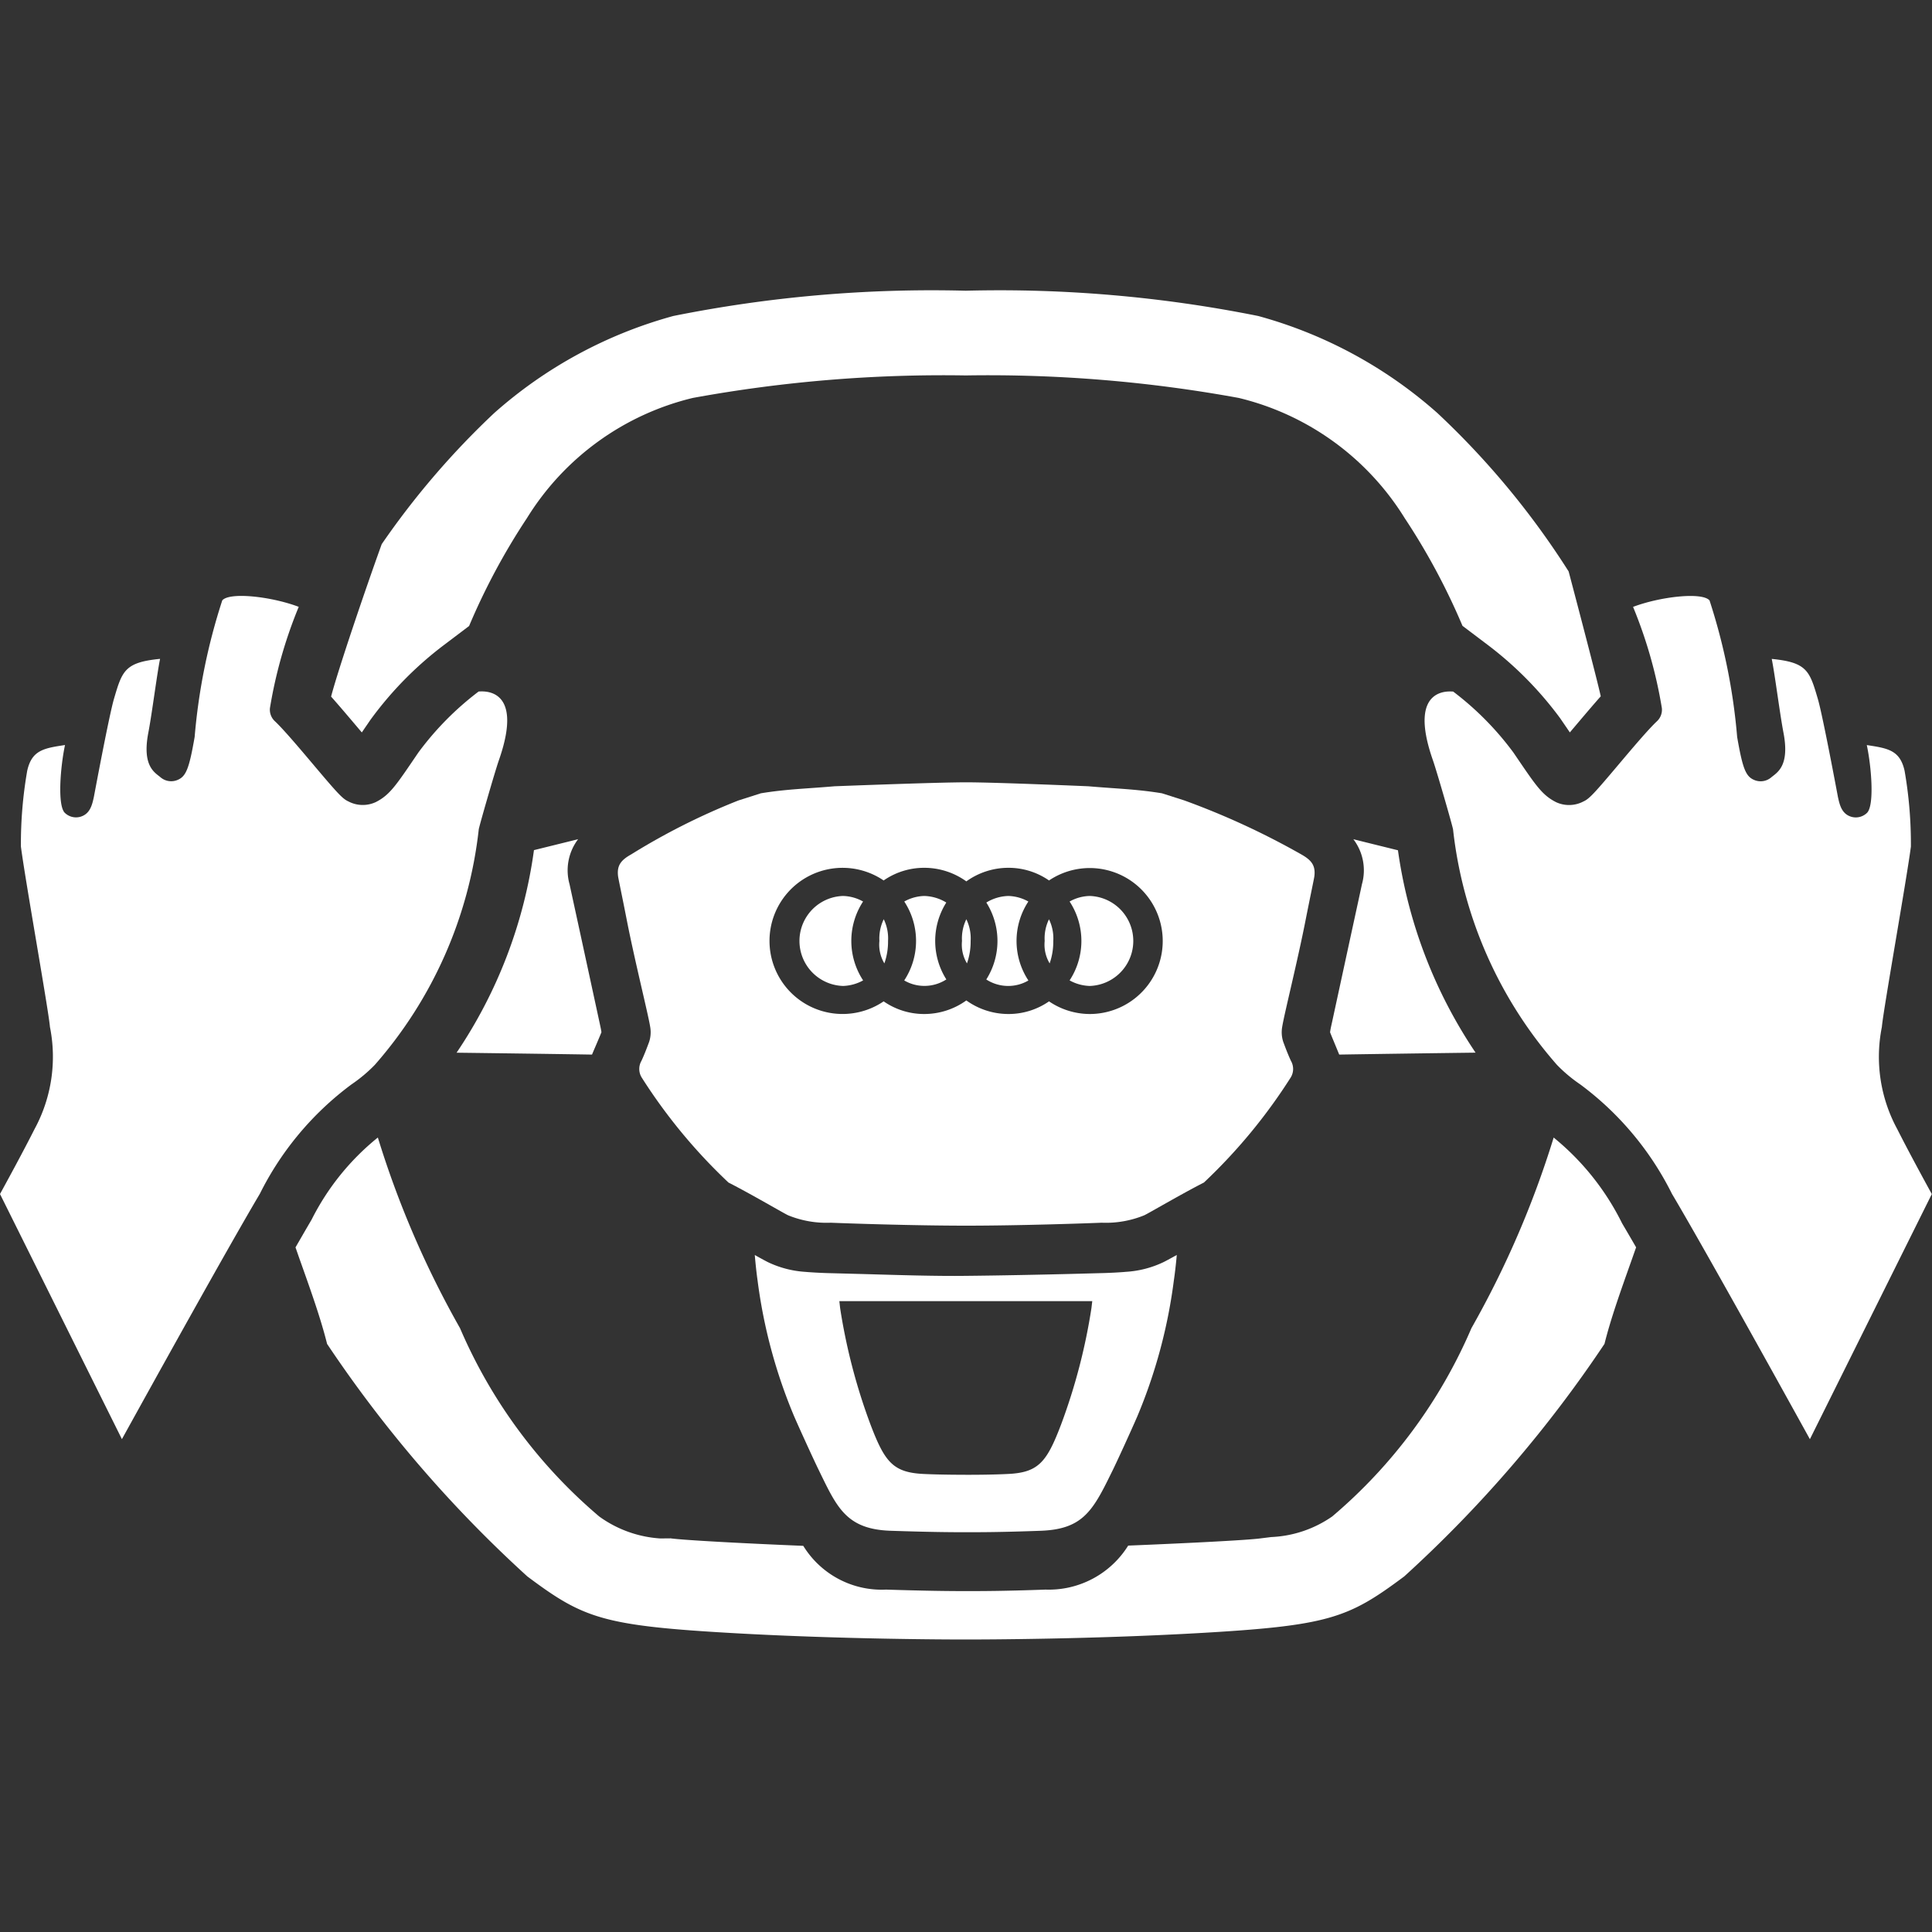 <svg xmlns="http://www.w3.org/2000/svg" viewBox="0 0 40 40"><rect x="0" y="0" width="40" height="40" fill="#333333" stroke="none"/><defs><style>.cls-1{fill:#fff;}</style></defs><g id="Ebene_1" data-name="Ebene 1"><path class="cls-1" d="M30.085,14.317c.004.012-.978-.172-.417,1.426.082.235.408,1.366.416,1.43a8.87,8.87,0,0,0,2.152,4.875,3.096,3.096,0,0,0,.482.404,6.334,6.334,0,0,1,1.898,2.265c.648,1.092,2.186,3.867,2.856,5.08l2.524-5.075c-.147-.268-.475-.869-.716-1.346a3.137,3.137,0,0,1-.318-2.113c.027-.337.51-3.037.601-3.734a8.793,8.793,0,0,0-.131-1.573c-.096-.425-.345-.464-.782-.53.094.438.162,1.248.004,1.404a.333.333,0,0,1-.323.081c-.2-.059-.242-.244-.278-.408-.003-.013-.312-1.677-.417-2.034-.17-.579-.222-.755-.954-.827.068.34.165,1.119.242,1.523.137.707-.139.832-.255.932a.339.339,0,0,1-.328.06c-.194-.07-.257-.221-.375-.898a12.474,12.474,0,0,0-.572-2.828c-.153-.178-1.023-.079-1.583.134a9.523,9.523,0,0,1,.596,2.095.325.325,0,0,1-.101.272c-.178.167-.504.552-.79.891-.501.594-.61.715-.73.769a.638.638,0,0,1-.569.016c-.299-.151-.427-.358-.883-1.027A6.195,6.195,0,0,0,30.085,14.317Z"/><path class="cls-1" d="M24.072,26.139a2.09,2.09,0,0,1-.765.193c-.033.004-.276.022-.522.027l-.485.013c-.686.018-1.643.037-2.303.043-.596.008-1.397-.016-2.037-.035l-.756-.02c-.245-.005-.487-.023-.525-.027a2.1,2.1,0,0,1-.766-.195c-.039-.018-.14-.073-.286-.154.018.213.04.403.057.521a10.785,10.785,0,0,0,.758,2.819c.122.28.404.897.508,1.109l.047.097c.345.707.554,1.134,1.445,1.163.811.027,1.238.03,1.549.03.312,0,.737,0,1.556-.03.854-.031,1.071-.398,1.445-1.162l.048-.097c.104-.213.386-.83.507-1.11a10.778,10.778,0,0,0,.757-2.819c.018-.118.041-.31.06-.522C24.217,26.064,24.114,26.12,24.072,26.139Zm-1.475.945a12.163,12.163,0,0,1-.627,2.405c-.297.782-.468.999-1.105,1.028-.3.015-.649.017-.799.017h-.072c-.027-.001-.487.001-.868-.017-.637-.03-.808-.246-1.105-1.028a12.164,12.164,0,0,1-.627-2.405l-.016-.145h5.236Z"/><path class="cls-1" d="M21.291,18.665A.898.898,0,0,0,20.876,18.55a.92.92,0,0,0-.455.136,1.489,1.489,0,0,1-.001,1.593.835.835,0,0,0,.453.134.826.826,0,0,0,.419-.113A1.486,1.486,0,0,1,21.291,18.665Z"/><path class="cls-1" d="M19.592,18.686a.92.92,0,0,0-.455-.136.895.895,0,0,0-.415.115,1.488,1.488,0,0,1-.001,1.634.825.825,0,0,0,.419.113.835.835,0,0,0,.453-.134A1.491,1.491,0,0,1,19.592,18.686Z"/><path class="cls-1" d="M17.869,18.665a.889.889,0,0,0-.416-.115.932.932,0,0,0,.001,1.863.91.91,0,0,0,.416-.115A1.489,1.489,0,0,1,17.869,18.665Z"/><path class="cls-1" d="M18.207,19.482a.756.756,0,0,0,.103.464,1.357,1.357,0,0,0,.076-.464.905.905,0,0,0-.089-.45A.906.906,0,0,0,18.207,19.482Z"/><path class="cls-1" d="M19.917,19.482a.755.755,0,0,0,.103.464,1.357,1.357,0,0,0,.076-.464.905.905,0,0,0-.089-.45A.906.906,0,0,0,19.917,19.482Z"/><path class="cls-1" d="M27.212,18.146c.03-.233-.066-.341-.273-.458a15.887,15.887,0,0,0-2.419-1.116l-.464-.148c-.528-.086-.928-.094-1.523-.145,0,0-1.899-.082-2.529-.082-.629,0-2.727.082-2.727.082-.595.051-.995.059-1.523.145l-.464.148A13.835,13.835,0,0,0,13.07,17.688c-.208.117-.303.225-.273.458.006.047.085.417.176.883.167.856.445,1.961.487,2.223a.642.642,0,0,1-.02.318c-.056.151-.1.265-.159.393a.336.336,0,0,0,.006.348,11.34,11.34,0,0,0,1.795,2.172c.471.24,1.157.644,1.237.679a2.105,2.105,0,0,0,.882.153c.21.009,1.646.061,2.803.061,1.157,0,2.593-.052,2.803-.061a2.105,2.105,0,0,0,.882-.153c.08-.035.766-.439,1.237-.679a11.338,11.338,0,0,0,1.795-2.172.336.336,0,0,0,.006-.348c-.059-.128-.103-.242-.159-.393a.642.642,0,0,1-.02-.318c.042-.262.32-1.367.487-2.223C27.127,18.563,27.206,18.193,27.212,18.146Zm-4.652,2.848h-0a1.506,1.506,0,0,1-.841-.262,1.468,1.468,0,0,1-.842.262,1.495,1.495,0,0,1-.87-.281,1.493,1.493,0,0,1-.87.281,1.468,1.468,0,0,1-.842-.262,1.513,1.513,0,1,1,0-2.503,1.469,1.469,0,0,1,.842-.262,1.491,1.491,0,0,1,.87.281,1.492,1.492,0,0,1,.87-.281,1.469,1.469,0,0,1,.842.262,1.511,1.511,0,1,1,.841,2.765Z"/><path class="cls-1" d="M21.629,19.482a.756.756,0,0,0,.103.464,1.364,1.364,0,0,0,.075-.464.898.898,0,0,0-.089-.449A.898.898,0,0,0,21.629,19.482Z"/><path class="cls-1" d="M22.561,18.55a.889.889,0,0,0-.416.115,1.488,1.488,0,0,1,0,1.633.91.91,0,0,0,.418.115A.932.932,0,0,0,22.561,18.55Z"/><path class="cls-1" d="M12.018,19.347c-.118-.542-.213-.978-.225-1.036a1.067,1.067,0,0,1,.176-.936c-.299.074-.607.15-.914.226a9.878,9.878,0,0,1-1.602,4.194c.879.011,2.156.028,2.804.039.021-.051.045-.107.07-.165.047-.11.095-.222.125-.297-.007-.057-.022-.12-.036-.187Z"/><path class="cls-1" d="M29.082,10.726a13.652,13.652,0,0,1,1.197,2.231l.532.402a7.42,7.42,0,0,1,1.49,1.511s.17.248.201.294c.03-.036.063-.075.098-.116.207-.245.387-.457.542-.632-.08-.363-.499-1.956-.665-2.585a16.881,16.881,0,0,0-2.718-3.28A9.264,9.264,0,0,0,26.049,6.542a27.19,27.19,0,0,0-6.054-.523,27.176,27.176,0,0,0-6.054.523,9.264,9.264,0,0,0-3.708,2.009,16.762,16.762,0,0,0-2.33,2.715c-.325.898-.904,2.601-1.048,3.156.157.177.338.39.54.629l.096.113.176-.257a7.392,7.392,0,0,1,1.517-1.547l.528-.399a13.655,13.655,0,0,1,1.198-2.234A5.571,5.571,0,0,1,14.343,8.239a28.817,28.817,0,0,1,5.652-.466,28.824,28.824,0,0,1,5.653.466A5.577,5.577,0,0,1,29.082,10.726Z"/><path class="cls-1" d="M33.584,25.328a5.33,5.33,0,0,0-1.417-1.776,19.784,19.784,0,0,1-1.702,3.945,10.563,10.563,0,0,1-2.882,3.899,2.386,2.386,0,0,1-1.263.427l-.218.027c-.258.036-1.483.099-2.744.15a1.937,1.937,0,0,1-1.711.911c-.871.031-1.323.031-1.655.031h-.001c-.331,0-.784-.004-1.647-.031a1.905,1.905,0,0,1-1.713-.906c-1.287-.053-2.478-.118-2.745-.155l-.217.002a2.42,2.42,0,0,1-1.263-.455,10.563,10.563,0,0,1-2.882-3.899A19.763,19.763,0,0,1,7.823,23.551a5.157,5.157,0,0,0-1.372,1.701c-.092.156-.207.355-.333.574.032.089.064.185.095.271.231.649.431,1.213.559,1.727a26.086,26.086,0,0,0,4.146,4.814c1.166.871,1.554,1.022,4.317,1.177,2.206.123,4.349.129,4.756.129.412,0,2.559-.006,4.765-.129,2.762-.155,3.15-.307,4.317-1.177a26.051,26.051,0,0,0,4.146-4.814c.128-.515.328-1.077.559-1.727.031-.087.064-.183.096-.272C33.765,25.636,33.666,25.467,33.584,25.328Z"/><path class="cls-1" d="M28.943,17.604c-.31-.077-.621-.153-.923-.229a1.063,1.063,0,0,1,.177.934c-.012.06-.107.495-.225,1.038L27.575,21.18c-.016.071-.031.136-.037.193.028.073.071.174.11.269.03.073.057.138.079.192.658-.011,1.944-.029,2.823-.04A9.973,9.973,0,0,1,28.943,17.604Z"/><path class="cls-1" d="M9.911,14.316c-.004.012.978-.172.417,1.426-.082.235-.408,1.366-.416,1.43a8.87,8.87,0,0,1-2.152,4.875,3.095,3.095,0,0,1-.482.404,6.334,6.334,0,0,0-1.898,2.265c-.648,1.092-2.186,3.867-2.856,5.08L-0,24.721c.147-.268.475-.869.716-1.346a3.137,3.137,0,0,0,.318-2.113C1.007,20.925.523,18.225.433,17.528A8.793,8.793,0,0,1,.564,15.955c.096-.425.345-.464.782-.53-.094.438-.162,1.248-.004,1.404a.333.333,0,0,0,.323.081c.2-.059.242-.244.278-.408.003-.013.312-1.677.417-2.034.17-.579.222-.755.954-.827-.068.34-.165,1.119-.242,1.523-.137.707.139.832.255.932a.339.339,0,0,0,.328.06c.194-.07.257-.221.375-.898a12.473,12.473,0,0,1,.572-2.828c.153-.178,1.023-.079,1.583.134a9.523,9.523,0,0,0-.596,2.095.325.325,0,0,0,.101.272c.178.167.504.552.79.891.501.594.61.715.73.769a.638.638,0,0,0,.569.016c.299-.151.427-.358.883-1.027A6.195,6.195,0,0,1,9.911,14.316Z"/></g></svg>